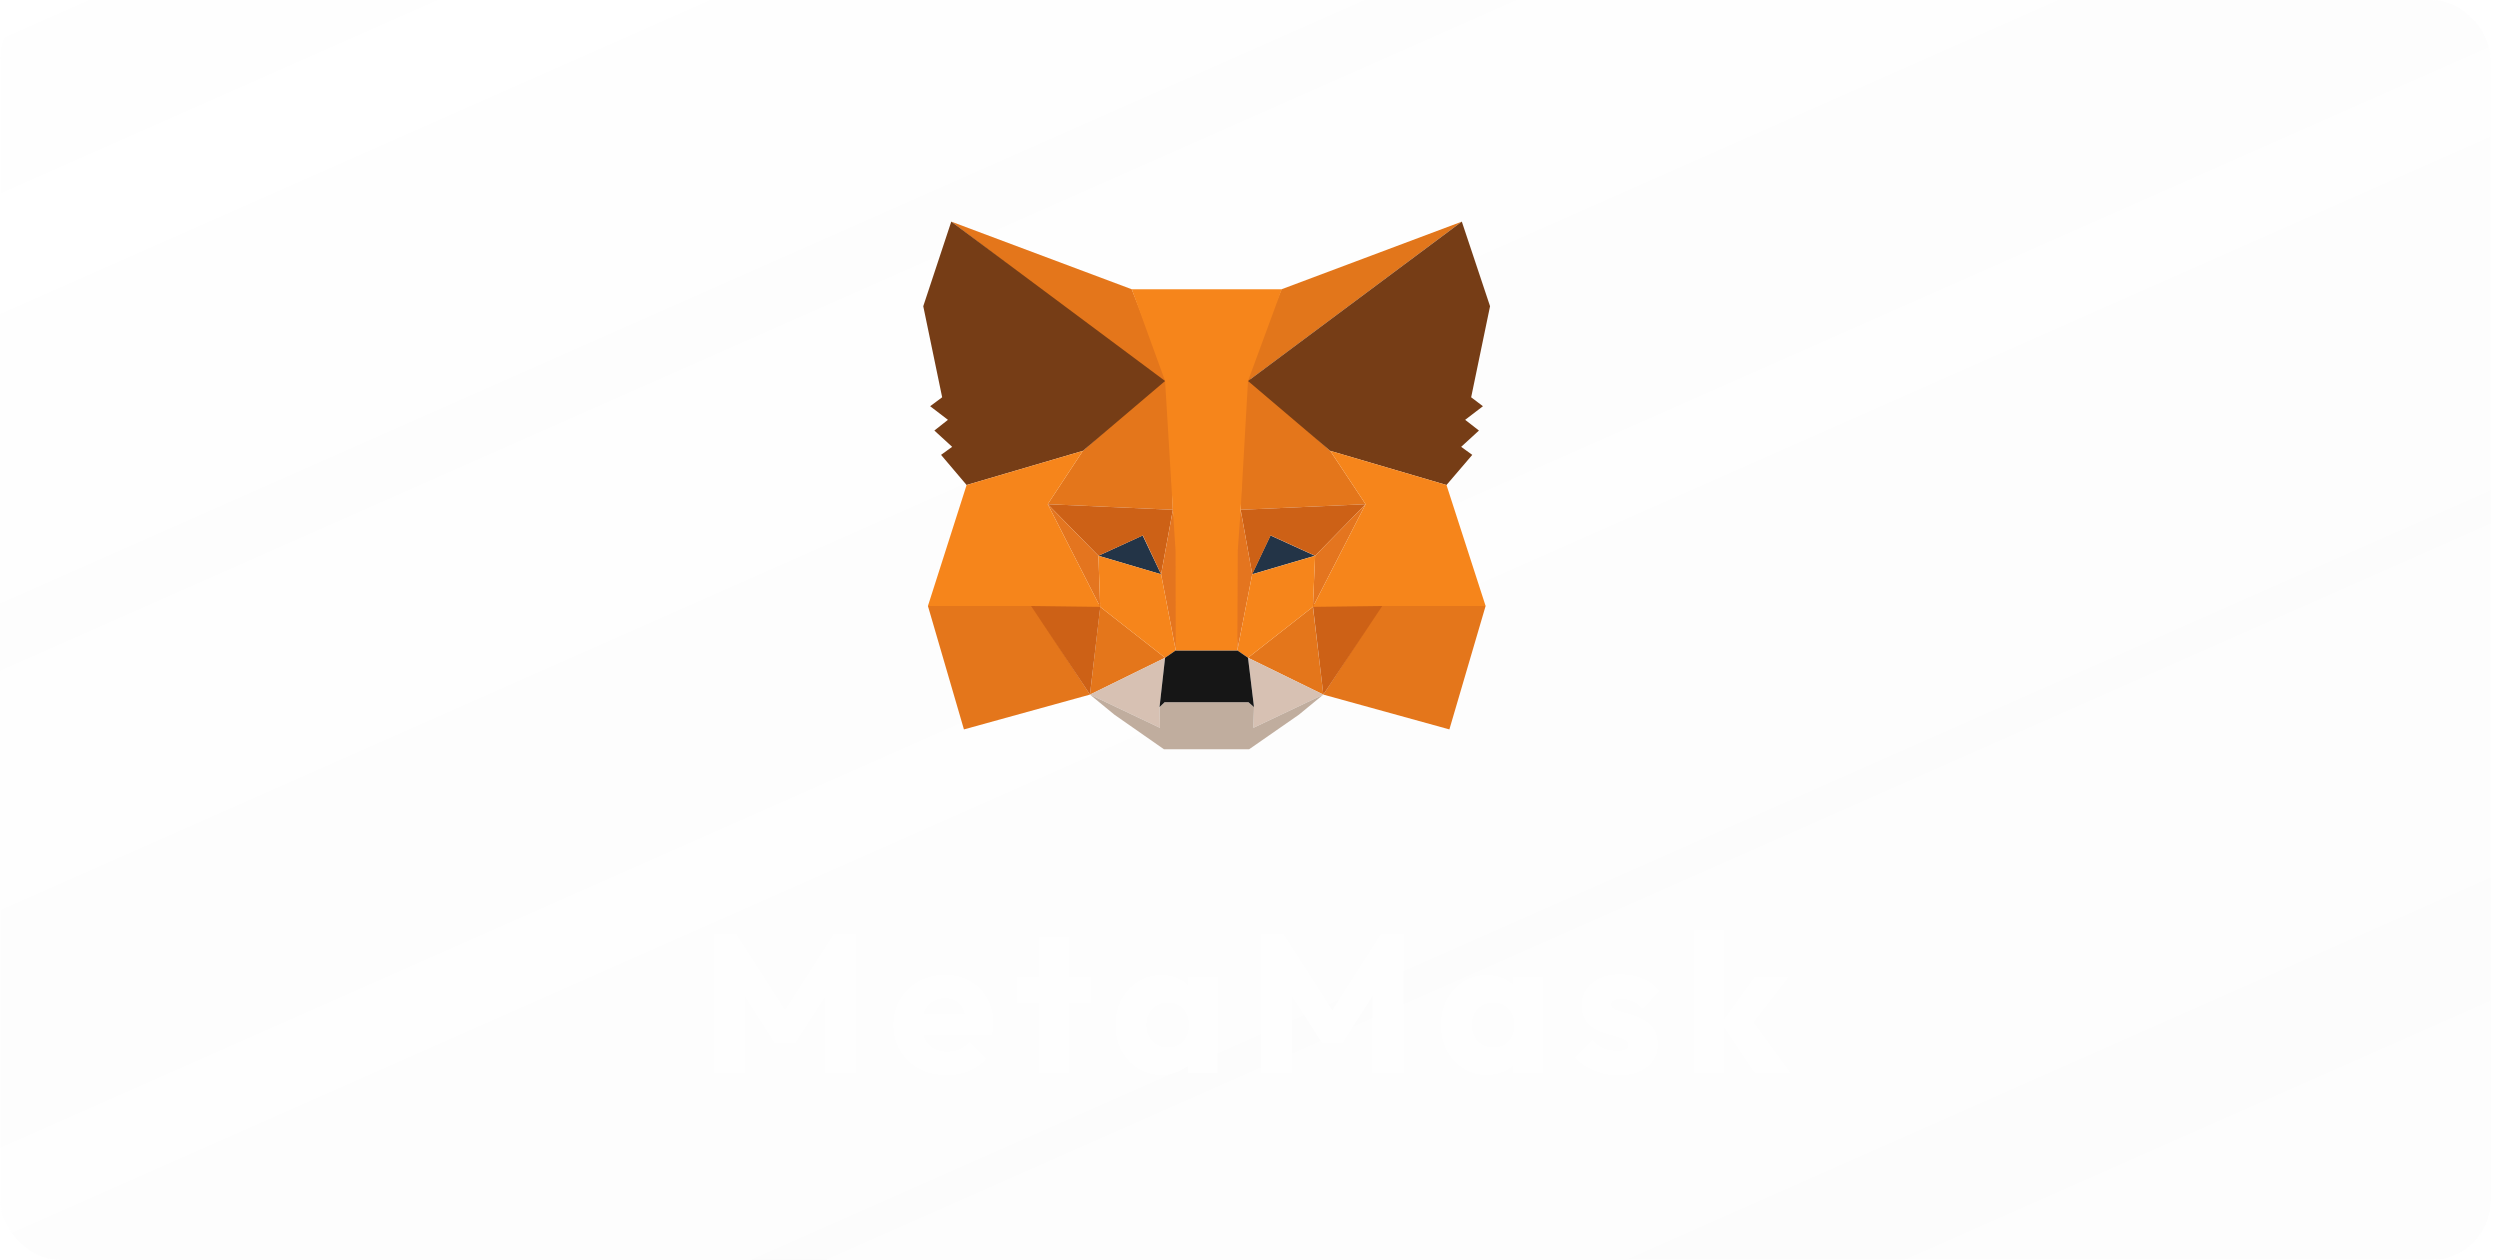 <svg width="254" height="128" viewBox="0 0 254 128" fill="none" xmlns="http://www.w3.org/2000/svg">
<g filter="url(#filter0_b_68_117)">
<rect x="0.045" width="253" height="128" rx="6" fill="url(#paint0_linear_68_117)" fill-opacity="0.1"/>
</g>
<path d="M148.521 22.517L126.052 39.276L130.207 29.389L148.521 22.517Z" fill="#E2761B"/>
<path d="M96.648 22.517L118.938 39.435L114.986 29.389L96.648 22.517ZM140.437 61.364L134.452 70.571L147.257 74.108L150.938 61.568L140.437 61.364ZM94.277 61.568L97.936 74.108L110.74 70.571L104.756 61.364L94.277 61.568Z" fill="#E4761B"/>
<path d="M110.018 45.807L106.449 51.227L119.164 51.794L118.712 38.074L110.018 45.807ZM135.152 45.807L126.345 37.915L126.051 51.794L138.743 51.227L135.152 45.807ZM110.74 70.571L118.373 66.829L111.779 61.659L110.74 70.571ZM126.797 66.829L134.452 70.571L133.391 61.659L126.797 66.829Z" fill="#E4761B"/>
<path d="M134.452 70.571L126.797 66.829L127.406 71.841L127.339 73.95L134.452 70.571ZM110.74 70.571L117.854 73.95L117.809 71.841L118.373 66.829L110.74 70.571Z" fill="#D7C1B3"/>
<path d="M117.967 58.348L111.598 56.465L116.092 54.402L117.967 58.348ZM127.203 58.348L129.077 54.402L133.594 56.465L127.203 58.348Z" fill="#233447"/>
<path d="M110.74 70.571L111.824 61.364L104.756 61.568L110.74 70.571ZM133.368 61.364L134.452 70.571L140.437 61.568L133.368 61.364ZM138.743 51.227L126.051 51.794L127.226 58.348L129.1 54.402L133.617 56.465L138.743 51.227ZM111.598 56.465L116.115 54.402L117.967 58.348L119.164 51.794L106.45 51.227L111.598 56.465Z" fill="#CD6116"/>
<path d="M106.449 51.227L111.779 61.659L111.598 56.465L106.449 51.227ZM133.617 56.465L133.391 61.659L138.743 51.227L133.617 56.465ZM119.164 51.794L117.967 58.348L119.457 66.081L119.796 55.898L119.164 51.794ZM126.051 51.794L125.442 55.876L125.713 66.081L127.226 58.348L126.051 51.794Z" fill="#E4751F"/>
<path d="M127.226 58.348L125.713 66.081L126.797 66.829L133.391 61.659L133.617 56.465L127.226 58.348ZM111.598 56.465L111.779 61.659L118.373 66.829L119.457 66.081L117.967 58.348L111.598 56.465Z" fill="#F6851B"/>
<path d="M127.339 73.95L127.406 71.841L126.842 71.342H118.328L117.809 71.841L117.854 73.95L110.74 70.571L113.224 72.612L118.26 76.127H126.91L131.968 72.612L134.452 70.571L127.339 73.95Z" fill="#C0AD9E"/>
<path d="M126.797 66.829L125.713 66.081H119.457L118.373 66.829L117.809 71.841L118.328 71.342H126.842L127.406 71.841L126.797 66.829Z" fill="#161616"/>
<path d="M149.47 40.364L151.389 31.112L148.521 22.517L126.797 38.709L135.152 45.807L146.963 49.277L149.583 46.215L148.454 45.399L150.26 43.743L148.86 42.655L150.667 41.272L149.47 40.364ZM93.803 31.112L95.723 40.364L94.503 41.272L96.31 42.655L94.932 43.743L96.739 45.399L95.61 46.215L98.207 49.277L110.018 45.807L118.373 38.709L96.649 22.517L93.803 31.112Z" fill="#763D16"/>
<path d="M146.963 49.277L135.152 45.807L138.743 51.227L133.391 61.658L140.437 61.568H150.938L146.963 49.277ZM110.018 45.807L98.207 49.277L94.277 61.568H104.756L111.779 61.658L106.449 51.227L110.018 45.807ZM126.051 51.794L126.797 38.709L130.229 29.389H114.986L118.373 38.709L119.164 51.794L119.435 55.921L119.457 66.081H125.713L125.758 55.921L126.051 51.794Z" fill="#F6851B"/>
<path opacity="0.7" d="M72.536 109V94.88H74.776L80.336 103.54H79.196L84.736 94.88H86.996V109H83.856V100.18L84.416 100.32L80.796 105.96H78.716L75.116 100.32L75.656 100.18V109H72.536ZM96.224 109.22C95.171 109.22 94.231 109.007 93.404 108.58C92.591 108.14 91.951 107.533 91.484 106.76C91.018 105.987 90.784 105.113 90.784 104.14C90.784 103.167 91.011 102.3 91.464 101.54C91.931 100.767 92.558 100.16 93.344 99.72C94.131 99.28 95.018 99.06 96.004 99.06C96.964 99.06 97.811 99.267 98.544 99.68C99.278 100.093 99.851 100.667 100.264 101.4C100.691 102.133 100.904 102.973 100.904 103.92C100.904 104.093 100.891 104.28 100.864 104.48C100.851 104.667 100.818 104.887 100.764 105.14L92.384 105.16V103.06L99.464 103.04L98.144 103.92C98.131 103.36 98.044 102.9 97.884 102.54C97.724 102.167 97.484 101.887 97.164 101.7C96.858 101.5 96.478 101.4 96.024 101.4C95.544 101.4 95.124 101.513 94.764 101.74C94.418 101.953 94.144 102.26 93.944 102.66C93.758 103.06 93.664 103.547 93.664 104.12C93.664 104.693 93.764 105.187 93.964 105.6C94.178 106 94.471 106.313 94.844 106.54C95.231 106.753 95.684 106.86 96.204 106.86C96.684 106.86 97.118 106.78 97.504 106.62C97.891 106.447 98.231 106.193 98.524 105.86L100.204 107.54C99.724 108.1 99.144 108.52 98.464 108.8C97.784 109.08 97.038 109.22 96.224 109.22ZM105.546 109V95.26H108.606V109H105.546ZM103.346 101.88V99.28H110.806V101.88H103.346ZM118.019 109.2C117.126 109.2 116.326 108.98 115.619 108.54C114.926 108.1 114.373 107.5 113.959 106.74C113.559 105.98 113.359 105.113 113.359 104.14C113.359 103.167 113.559 102.3 113.959 101.54C114.373 100.78 114.926 100.18 115.619 99.74C116.326 99.3 117.126 99.08 118.019 99.08C118.673 99.08 119.259 99.207 119.779 99.46C120.313 99.713 120.746 100.067 121.079 100.52C121.413 100.96 121.599 101.467 121.639 102.04V106.24C121.599 106.813 121.413 107.327 121.079 107.78C120.759 108.22 120.333 108.567 119.799 108.82C119.266 109.073 118.673 109.2 118.019 109.2ZM118.639 106.44C119.293 106.44 119.819 106.227 120.219 105.8C120.619 105.36 120.819 104.807 120.819 104.14C120.819 103.687 120.726 103.287 120.539 102.94C120.366 102.593 120.113 102.327 119.779 102.14C119.459 101.94 119.086 101.84 118.659 101.84C118.233 101.84 117.853 101.94 117.519 102.14C117.199 102.327 116.939 102.593 116.739 102.94C116.553 103.287 116.459 103.687 116.459 104.14C116.459 104.58 116.553 104.973 116.739 105.32C116.926 105.667 117.186 105.94 117.519 106.14C117.853 106.34 118.226 106.44 118.639 106.44ZM120.699 109V106.38L121.159 104.02L120.699 101.66V99.28H123.699V109H120.699ZM128.134 109V94.88H130.374L135.934 103.54H134.794L140.334 94.88H142.594V109H139.454V100.18L140.014 100.32L136.394 105.96H134.314L130.714 100.32L131.254 100.18V109H128.134ZM151.082 109.2C150.189 109.2 149.389 108.98 148.682 108.54C147.989 108.1 147.435 107.5 147.022 106.74C146.622 105.98 146.422 105.113 146.422 104.14C146.422 103.167 146.622 102.3 147.022 101.54C147.435 100.78 147.989 100.18 148.682 99.74C149.389 99.3 150.189 99.08 151.082 99.08C151.735 99.08 152.322 99.207 152.842 99.46C153.375 99.713 153.809 100.067 154.142 100.52C154.475 100.96 154.662 101.467 154.702 102.04V106.24C154.662 106.813 154.475 107.327 154.142 107.78C153.822 108.22 153.395 108.567 152.862 108.82C152.329 109.073 151.735 109.2 151.082 109.2ZM151.702 106.44C152.355 106.44 152.882 106.227 153.282 105.8C153.682 105.36 153.882 104.807 153.882 104.14C153.882 103.687 153.789 103.287 153.602 102.94C153.429 102.593 153.175 102.327 152.842 102.14C152.522 101.94 152.149 101.84 151.722 101.84C151.295 101.84 150.915 101.94 150.582 102.14C150.262 102.327 150.002 102.593 149.802 102.94C149.615 103.287 149.522 103.687 149.522 104.14C149.522 104.58 149.615 104.973 149.802 105.32C149.989 105.667 150.249 105.94 150.582 106.14C150.915 106.34 151.289 106.44 151.702 106.44ZM153.762 109V106.38L154.222 104.02L153.762 101.66V99.28H156.762V109H153.762ZM164.456 109.24C163.883 109.24 163.316 109.167 162.756 109.02C162.21 108.873 161.696 108.667 161.216 108.4C160.75 108.12 160.35 107.8 160.016 107.44L161.756 105.68C162.076 106.027 162.456 106.3 162.896 106.5C163.336 106.687 163.816 106.78 164.336 106.78C164.696 106.78 164.97 106.727 165.156 106.62C165.356 106.513 165.456 106.367 165.456 106.18C165.456 105.94 165.336 105.76 165.096 105.64C164.87 105.507 164.576 105.393 164.216 105.3C163.856 105.193 163.476 105.08 163.076 104.96C162.676 104.84 162.296 104.673 161.936 104.46C161.576 104.247 161.283 103.953 161.056 103.58C160.83 103.193 160.716 102.707 160.716 102.12C160.716 101.493 160.876 100.953 161.196 100.5C161.516 100.033 161.97 99.667 162.556 99.4C163.143 99.133 163.83 99 164.616 99C165.443 99 166.203 99.147 166.896 99.44C167.603 99.72 168.176 100.14 168.616 100.7L166.876 102.46C166.57 102.1 166.223 101.847 165.836 101.7C165.463 101.553 165.096 101.48 164.736 101.48C164.39 101.48 164.13 101.533 163.956 101.64C163.783 101.733 163.696 101.873 163.696 102.06C163.696 102.26 163.81 102.42 164.036 102.54C164.263 102.66 164.556 102.767 164.916 102.86C165.276 102.953 165.656 103.067 166.056 103.2C166.456 103.333 166.836 103.513 167.196 103.74C167.556 103.967 167.85 104.273 168.076 104.66C168.303 105.033 168.416 105.527 168.416 106.14C168.416 107.087 168.056 107.84 167.336 108.4C166.63 108.96 165.67 109.24 164.456 109.24ZM178.297 109L174.897 103.96L178.277 99.28H181.697L177.617 104.54L177.717 103.28L181.897 109H178.297ZM172.077 109V94.48H175.137V109H172.077Z" fill="white"/>
<defs>
<filter id="filter0_b_68_117" x="-24.955" y="-25" width="303" height="178" filterUnits="userSpaceOnUse" color-interpolation-filters="sRGB">
<feFlood flood-opacity="0" result="BackgroundImageFix"/>
<feGaussianBlur in="BackgroundImageFix" stdDeviation="12.5"/>
<feComposite in2="SourceAlpha" operator="in" result="effect1_backgroundBlur_68_117"/>
<feBlend mode="normal" in="SourceGraphic" in2="effect1_backgroundBlur_68_117" result="shape"/>
</filter>
<linearGradient id="paint0_linear_68_117" x1="-11.528" y1="-10.213" x2="93.683" y2="227.682" gradientUnits="userSpaceOnUse">
<stop stop-color="white" stop-opacity="0.44"/>
<stop offset="1" stop-color="#8F8F8F" stop-opacity="0.21"/>
</linearGradient>
</defs>
</svg>
